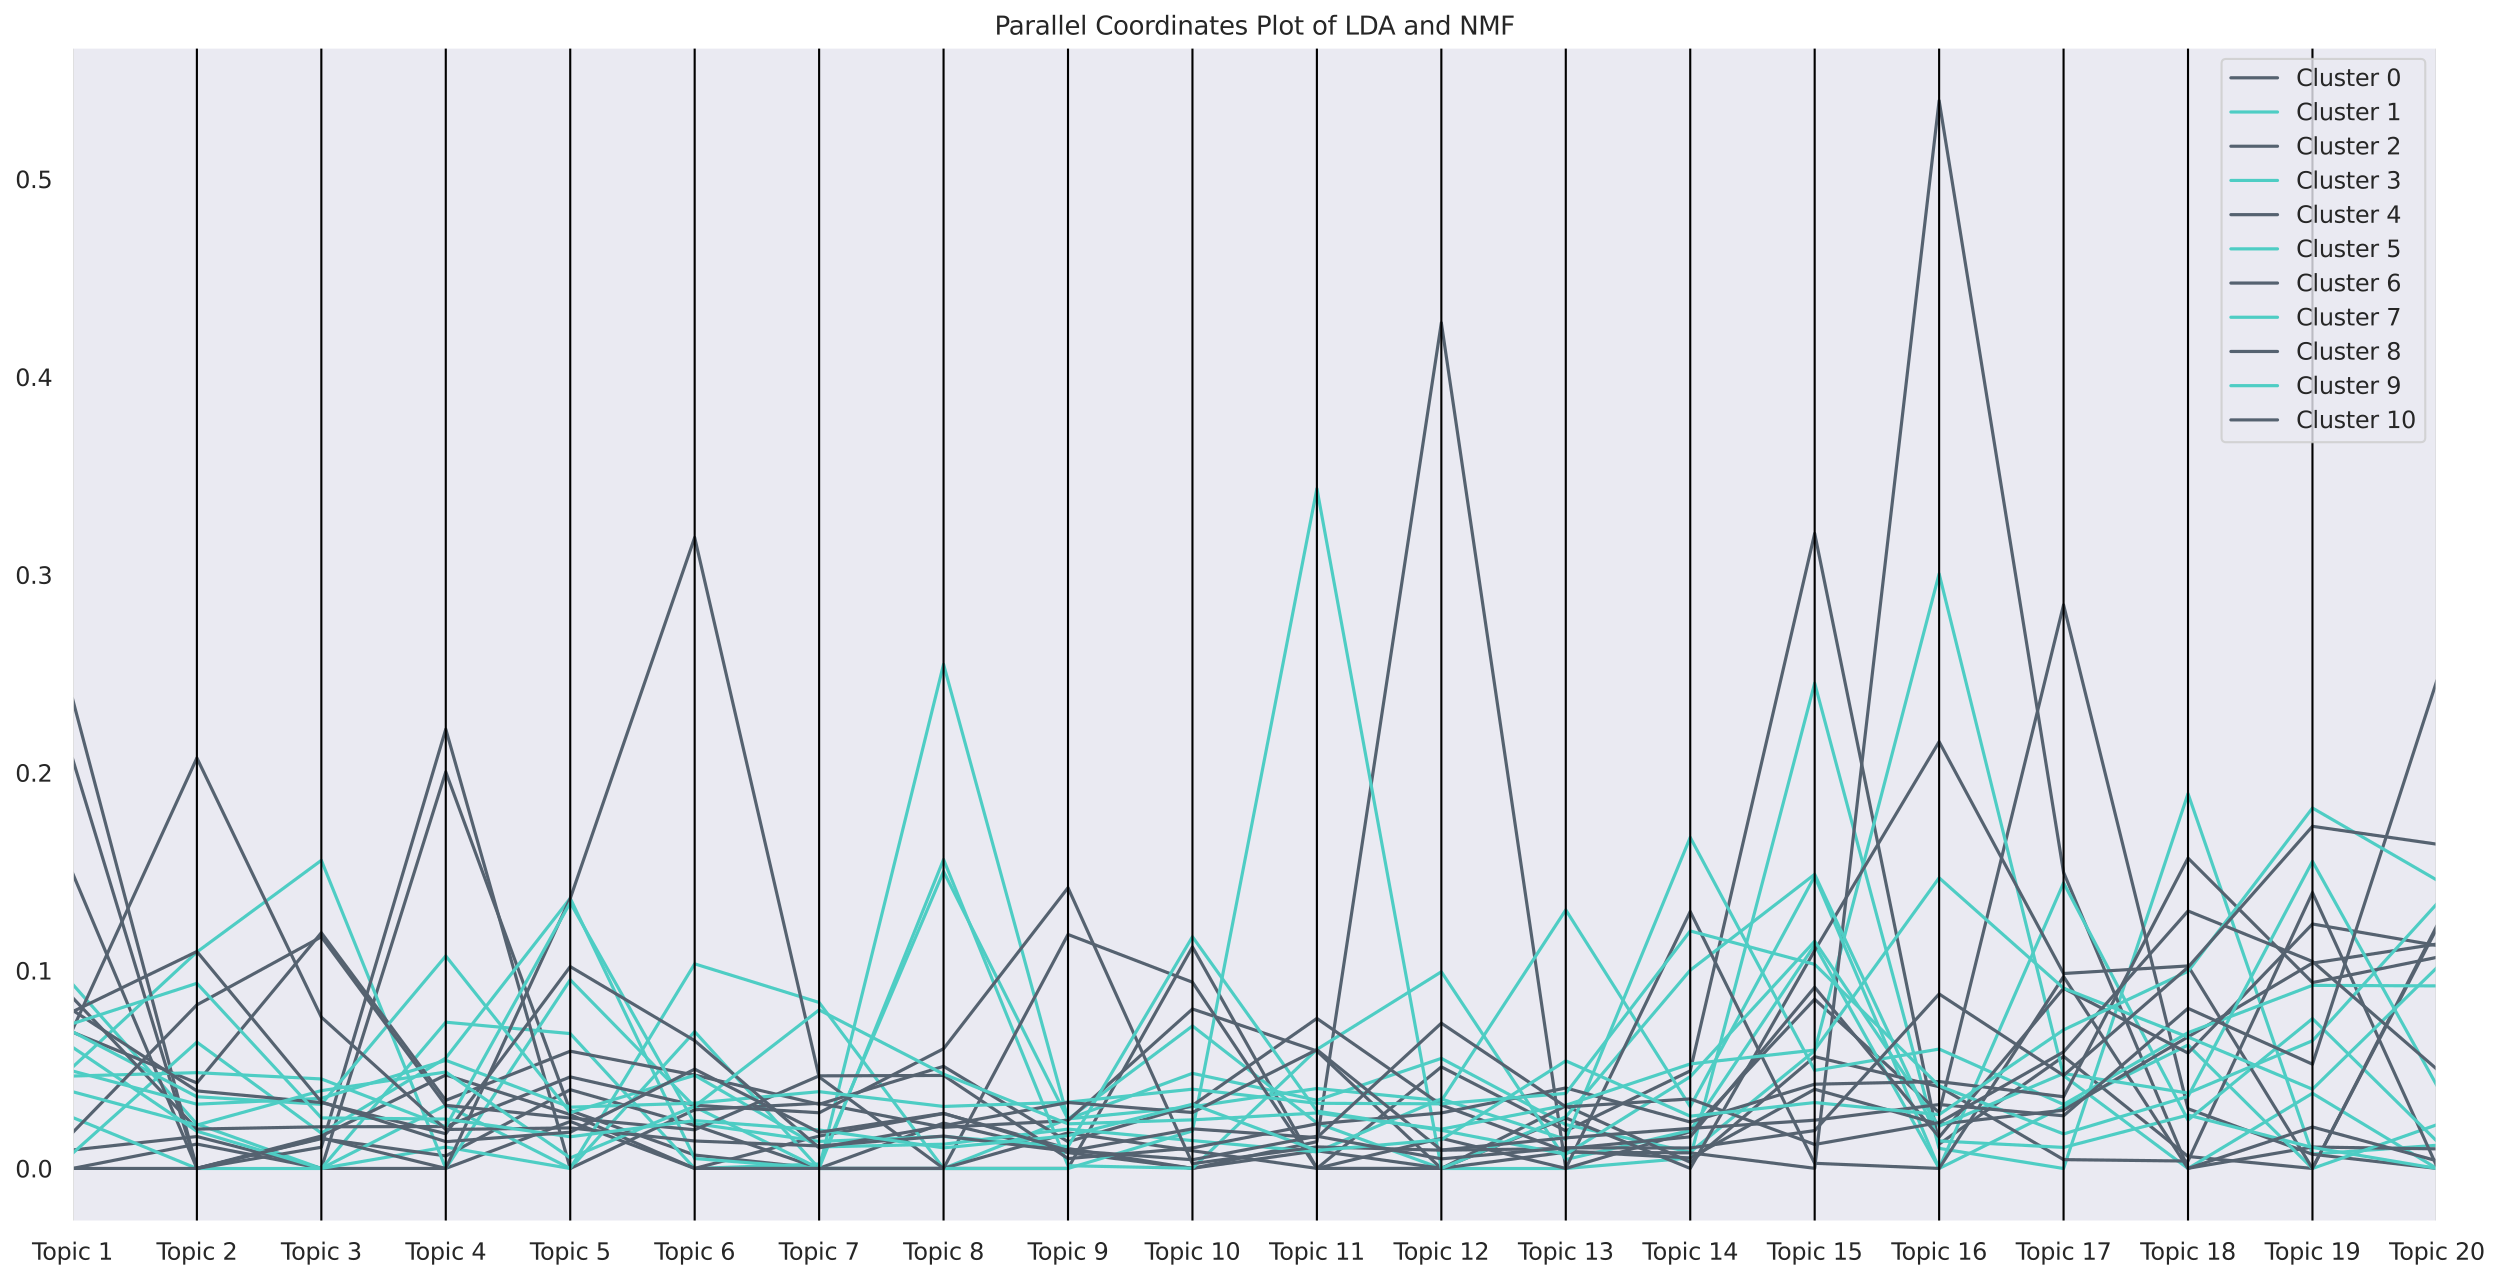 <?xml version="1.0" encoding="utf-8" standalone="no"?>
<!DOCTYPE svg PUBLIC "-//W3C//DTD SVG 1.1//EN"
  "http://www.w3.org/Graphics/SVG/1.1/DTD/svg11.dtd">
<svg xmlns:xlink="http://www.w3.org/1999/xlink" width="1179.974pt" height="604.064pt" viewBox="0 0 1179.974 604.064" xmlns="http://www.w3.org/2000/svg" version="1.1">
 <defs>
  <style type="text/css">*{stroke-linejoin: round; stroke-linecap: butt}</style>
 </defs>
 <g id="figure_1">
  <g id="patch_1">
   <path d="M 0 604.064 
L 1179.974 604.064 
L 1179.974 0 
L 0 0 
z
" style="fill: #ffffff"/>
  </g>
  <g id="axes_1">
   <g id="patch_2">
    <path d="M 34.193 576.718 
L 1150.193 576.718 
L 1150.193 22.318 
L 34.193 22.318 
z
" style="fill: #eaeaf2"/>
   </g>
   <g id="matplotlib.axis_1">
    <g id="xtick_1">
     <g id="text_1">
      <!-- Topic 1 -->
      <g style="fill: #262626" transform="translate(15.113 594.576) scale(0.11 -0.11)">
       <defs>
        <path id="DejaVuSans-54" d="M -19 4666 
L 3928 4666 
L 3928 4134 
L 2272 4134 
L 2272 0 
L 1638 0 
L 1638 4134 
L -19 4134 
L -19 4666 
z
" transform="scale(0.016)"/>
        <path id="DejaVuSans-6f" d="M 1959 3097 
Q 1497 3097 1228 2736 
Q 959 2375 959 1747 
Q 959 1119 1226 758 
Q 1494 397 1959 397 
Q 2419 397 2687 759 
Q 2956 1122 2956 1747 
Q 2956 2369 2687 2733 
Q 2419 3097 1959 3097 
z
M 1959 3584 
Q 2709 3584 3137 3096 
Q 3566 2609 3566 1747 
Q 3566 888 3137 398 
Q 2709 -91 1959 -91 
Q 1206 -91 779 398 
Q 353 888 353 1747 
Q 353 2609 779 3096 
Q 1206 3584 1959 3584 
z
" transform="scale(0.016)"/>
        <path id="DejaVuSans-70" d="M 1159 525 
L 1159 -1331 
L 581 -1331 
L 581 3500 
L 1159 3500 
L 1159 2969 
Q 1341 3281 1617 3432 
Q 1894 3584 2278 3584 
Q 2916 3584 3314 3078 
Q 3713 2572 3713 1747 
Q 3713 922 3314 415 
Q 2916 -91 2278 -91 
Q 1894 -91 1617 61 
Q 1341 213 1159 525 
z
M 3116 1747 
Q 3116 2381 2855 2742 
Q 2594 3103 2138 3103 
Q 1681 3103 1420 2742 
Q 1159 2381 1159 1747 
Q 1159 1113 1420 752 
Q 1681 391 2138 391 
Q 2594 391 2855 752 
Q 3116 1113 3116 1747 
z
" transform="scale(0.016)"/>
        <path id="DejaVuSans-69" d="M 603 3500 
L 1178 3500 
L 1178 0 
L 603 0 
L 603 3500 
z
M 603 4863 
L 1178 4863 
L 1178 4134 
L 603 4134 
L 603 4863 
z
" transform="scale(0.016)"/>
        <path id="DejaVuSans-63" d="M 3122 3366 
L 3122 2828 
Q 2878 2963 2633 3030 
Q 2388 3097 2138 3097 
Q 1578 3097 1268 2742 
Q 959 2388 959 1747 
Q 959 1106 1268 751 
Q 1578 397 2138 397 
Q 2388 397 2633 464 
Q 2878 531 3122 666 
L 3122 134 
Q 2881 22 2623 -34 
Q 2366 -91 2075 -91 
Q 1284 -91 818 406 
Q 353 903 353 1747 
Q 353 2603 823 3093 
Q 1294 3584 2113 3584 
Q 2378 3584 2631 3529 
Q 2884 3475 3122 3366 
z
" transform="scale(0.016)"/>
        <path id="DejaVuSans-20" transform="scale(0.016)"/>
        <path id="DejaVuSans-31" d="M 794 531 
L 1825 531 
L 1825 4091 
L 703 3866 
L 703 4441 
L 1819 4666 
L 2450 4666 
L 2450 531 
L 3481 531 
L 3481 0 
L 794 0 
L 794 531 
z
" transform="scale(0.016)"/>
       </defs>
       <use xlink:href="#DejaVuSans-54"/>
       <use xlink:href="#DejaVuSans-6f" x="44.084"/>
       <use xlink:href="#DejaVuSans-70" x="105.266"/>
       <use xlink:href="#DejaVuSans-69" x="168.742"/>
       <use xlink:href="#DejaVuSans-63" x="196.525"/>
       <use xlink:href="#DejaVuSans-20" x="251.506"/>
       <use xlink:href="#DejaVuSans-31" x="283.293"/>
      </g>
     </g>
    </g>
    <g id="xtick_2">
     <g id="text_2">
      <!-- Topic 2 -->
      <g style="fill: #262626" transform="translate(73.85 594.576) scale(0.11 -0.11)">
       <defs>
        <path id="DejaVuSans-32" d="M 1228 531 
L 3431 531 
L 3431 0 
L 469 0 
L 469 531 
Q 828 903 1448 1529 
Q 2069 2156 2228 2338 
Q 2531 2678 2651 2914 
Q 2772 3150 2772 3378 
Q 2772 3750 2511 3984 
Q 2250 4219 1831 4219 
Q 1534 4219 1204 4116 
Q 875 4013 500 3803 
L 500 4441 
Q 881 4594 1212 4672 
Q 1544 4750 1819 4750 
Q 2544 4750 2975 4387 
Q 3406 4025 3406 3419 
Q 3406 3131 3298 2873 
Q 3191 2616 2906 2266 
Q 2828 2175 2409 1742 
Q 1991 1309 1228 531 
z
" transform="scale(0.016)"/>
       </defs>
       <use xlink:href="#DejaVuSans-54"/>
       <use xlink:href="#DejaVuSans-6f" x="44.084"/>
       <use xlink:href="#DejaVuSans-70" x="105.266"/>
       <use xlink:href="#DejaVuSans-69" x="168.742"/>
       <use xlink:href="#DejaVuSans-63" x="196.525"/>
       <use xlink:href="#DejaVuSans-20" x="251.506"/>
       <use xlink:href="#DejaVuSans-32" x="283.293"/>
      </g>
     </g>
    </g>
    <g id="xtick_3">
     <g id="text_3">
      <!-- Topic 3 -->
      <g style="fill: #262626" transform="translate(132.586 594.576) scale(0.11 -0.11)">
       <defs>
        <path id="DejaVuSans-33" d="M 2597 2516 
Q 3050 2419 3304 2112 
Q 3559 1806 3559 1356 
Q 3559 666 3084 287 
Q 2609 -91 1734 -91 
Q 1441 -91 1130 -33 
Q 819 25 488 141 
L 488 750 
Q 750 597 1062 519 
Q 1375 441 1716 441 
Q 2309 441 2620 675 
Q 2931 909 2931 1356 
Q 2931 1769 2642 2001 
Q 2353 2234 1838 2234 
L 1294 2234 
L 1294 2753 
L 1863 2753 
Q 2328 2753 2575 2939 
Q 2822 3125 2822 3475 
Q 2822 3834 2567 4026 
Q 2313 4219 1838 4219 
Q 1578 4219 1281 4162 
Q 984 4106 628 3988 
L 628 4550 
Q 988 4650 1302 4700 
Q 1616 4750 1894 4750 
Q 2613 4750 3031 4423 
Q 3450 4097 3450 3541 
Q 3450 3153 3228 2886 
Q 3006 2619 2597 2516 
z
" transform="scale(0.016)"/>
       </defs>
       <use xlink:href="#DejaVuSans-54"/>
       <use xlink:href="#DejaVuSans-6f" x="44.084"/>
       <use xlink:href="#DejaVuSans-70" x="105.266"/>
       <use xlink:href="#DejaVuSans-69" x="168.742"/>
       <use xlink:href="#DejaVuSans-63" x="196.525"/>
       <use xlink:href="#DejaVuSans-20" x="251.506"/>
       <use xlink:href="#DejaVuSans-33" x="283.293"/>
      </g>
     </g>
    </g>
    <g id="xtick_4">
     <g id="text_4">
      <!-- Topic 4 -->
      <g style="fill: #262626" transform="translate(191.323 594.576) scale(0.11 -0.11)">
       <defs>
        <path id="DejaVuSans-34" d="M 2419 4116 
L 825 1625 
L 2419 1625 
L 2419 4116 
z
M 2253 4666 
L 3047 4666 
L 3047 1625 
L 3713 1625 
L 3713 1100 
L 3047 1100 
L 3047 0 
L 2419 0 
L 2419 1100 
L 313 1100 
L 313 1709 
L 2253 4666 
z
" transform="scale(0.016)"/>
       </defs>
       <use xlink:href="#DejaVuSans-54"/>
       <use xlink:href="#DejaVuSans-6f" x="44.084"/>
       <use xlink:href="#DejaVuSans-70" x="105.266"/>
       <use xlink:href="#DejaVuSans-69" x="168.742"/>
       <use xlink:href="#DejaVuSans-63" x="196.525"/>
       <use xlink:href="#DejaVuSans-20" x="251.506"/>
       <use xlink:href="#DejaVuSans-34" x="283.293"/>
      </g>
     </g>
    </g>
    <g id="xtick_5">
     <g id="text_5">
      <!-- Topic 5 -->
      <g style="fill: #262626" transform="translate(250.06 594.576) scale(0.11 -0.11)">
       <defs>
        <path id="DejaVuSans-35" d="M 691 4666 
L 3169 4666 
L 3169 4134 
L 1269 4134 
L 1269 2991 
Q 1406 3038 1543 3061 
Q 1681 3084 1819 3084 
Q 2600 3084 3056 2656 
Q 3513 2228 3513 1497 
Q 3513 744 3044 326 
Q 2575 -91 1722 -91 
Q 1428 -91 1123 -41 
Q 819 9 494 109 
L 494 744 
Q 775 591 1075 516 
Q 1375 441 1709 441 
Q 2250 441 2565 725 
Q 2881 1009 2881 1497 
Q 2881 1984 2565 2268 
Q 2250 2553 1709 2553 
Q 1456 2553 1204 2497 
Q 953 2441 691 2322 
L 691 4666 
z
" transform="scale(0.016)"/>
       </defs>
       <use xlink:href="#DejaVuSans-54"/>
       <use xlink:href="#DejaVuSans-6f" x="44.084"/>
       <use xlink:href="#DejaVuSans-70" x="105.266"/>
       <use xlink:href="#DejaVuSans-69" x="168.742"/>
       <use xlink:href="#DejaVuSans-63" x="196.525"/>
       <use xlink:href="#DejaVuSans-20" x="251.506"/>
       <use xlink:href="#DejaVuSans-35" x="283.293"/>
      </g>
     </g>
    </g>
    <g id="xtick_6">
     <g id="text_6">
      <!-- Topic 6 -->
      <g style="fill: #262626" transform="translate(308.797 594.576) scale(0.11 -0.11)">
       <defs>
        <path id="DejaVuSans-36" d="M 2113 2584 
Q 1688 2584 1439 2293 
Q 1191 2003 1191 1497 
Q 1191 994 1439 701 
Q 1688 409 2113 409 
Q 2538 409 2786 701 
Q 3034 994 3034 1497 
Q 3034 2003 2786 2293 
Q 2538 2584 2113 2584 
z
M 3366 4563 
L 3366 3988 
Q 3128 4100 2886 4159 
Q 2644 4219 2406 4219 
Q 1781 4219 1451 3797 
Q 1122 3375 1075 2522 
Q 1259 2794 1537 2939 
Q 1816 3084 2150 3084 
Q 2853 3084 3261 2657 
Q 3669 2231 3669 1497 
Q 3669 778 3244 343 
Q 2819 -91 2113 -91 
Q 1303 -91 875 529 
Q 447 1150 447 2328 
Q 447 3434 972 4092 
Q 1497 4750 2381 4750 
Q 2619 4750 2861 4703 
Q 3103 4656 3366 4563 
z
" transform="scale(0.016)"/>
       </defs>
       <use xlink:href="#DejaVuSans-54"/>
       <use xlink:href="#DejaVuSans-6f" x="44.084"/>
       <use xlink:href="#DejaVuSans-70" x="105.266"/>
       <use xlink:href="#DejaVuSans-69" x="168.742"/>
       <use xlink:href="#DejaVuSans-63" x="196.525"/>
       <use xlink:href="#DejaVuSans-20" x="251.506"/>
       <use xlink:href="#DejaVuSans-36" x="283.293"/>
      </g>
     </g>
    </g>
    <g id="xtick_7">
     <g id="text_7">
      <!-- Topic 7 -->
      <g style="fill: #262626" transform="translate(367.534 594.576) scale(0.11 -0.11)">
       <defs>
        <path id="DejaVuSans-37" d="M 525 4666 
L 3525 4666 
L 3525 4397 
L 1831 0 
L 1172 0 
L 2766 4134 
L 525 4134 
L 525 4666 
z
" transform="scale(0.016)"/>
       </defs>
       <use xlink:href="#DejaVuSans-54"/>
       <use xlink:href="#DejaVuSans-6f" x="44.084"/>
       <use xlink:href="#DejaVuSans-70" x="105.266"/>
       <use xlink:href="#DejaVuSans-69" x="168.742"/>
       <use xlink:href="#DejaVuSans-63" x="196.525"/>
       <use xlink:href="#DejaVuSans-20" x="251.506"/>
       <use xlink:href="#DejaVuSans-37" x="283.293"/>
      </g>
     </g>
    </g>
    <g id="xtick_8">
     <g id="text_8">
      <!-- Topic 8 -->
      <g style="fill: #262626" transform="translate(426.271 594.576) scale(0.11 -0.11)">
       <defs>
        <path id="DejaVuSans-38" d="M 2034 2216 
Q 1584 2216 1326 1975 
Q 1069 1734 1069 1313 
Q 1069 891 1326 650 
Q 1584 409 2034 409 
Q 2484 409 2743 651 
Q 3003 894 3003 1313 
Q 3003 1734 2745 1975 
Q 2488 2216 2034 2216 
z
M 1403 2484 
Q 997 2584 770 2862 
Q 544 3141 544 3541 
Q 544 4100 942 4425 
Q 1341 4750 2034 4750 
Q 2731 4750 3128 4425 
Q 3525 4100 3525 3541 
Q 3525 3141 3298 2862 
Q 3072 2584 2669 2484 
Q 3125 2378 3379 2068 
Q 3634 1759 3634 1313 
Q 3634 634 3220 271 
Q 2806 -91 2034 -91 
Q 1263 -91 848 271 
Q 434 634 434 1313 
Q 434 1759 690 2068 
Q 947 2378 1403 2484 
z
M 1172 3481 
Q 1172 3119 1398 2916 
Q 1625 2713 2034 2713 
Q 2441 2713 2670 2916 
Q 2900 3119 2900 3481 
Q 2900 3844 2670 4047 
Q 2441 4250 2034 4250 
Q 1625 4250 1398 4047 
Q 1172 3844 1172 3481 
z
" transform="scale(0.016)"/>
       </defs>
       <use xlink:href="#DejaVuSans-54"/>
       <use xlink:href="#DejaVuSans-6f" x="44.084"/>
       <use xlink:href="#DejaVuSans-70" x="105.266"/>
       <use xlink:href="#DejaVuSans-69" x="168.742"/>
       <use xlink:href="#DejaVuSans-63" x="196.525"/>
       <use xlink:href="#DejaVuSans-20" x="251.506"/>
       <use xlink:href="#DejaVuSans-38" x="283.293"/>
      </g>
     </g>
    </g>
    <g id="xtick_9">
     <g id="text_9">
      <!-- Topic 9 -->
      <g style="fill: #262626" transform="translate(485.007 594.576) scale(0.11 -0.11)">
       <defs>
        <path id="DejaVuSans-39" d="M 703 97 
L 703 672 
Q 941 559 1184 500 
Q 1428 441 1663 441 
Q 2288 441 2617 861 
Q 2947 1281 2994 2138 
Q 2813 1869 2534 1725 
Q 2256 1581 1919 1581 
Q 1219 1581 811 2004 
Q 403 2428 403 3163 
Q 403 3881 828 4315 
Q 1253 4750 1959 4750 
Q 2769 4750 3195 4129 
Q 3622 3509 3622 2328 
Q 3622 1225 3098 567 
Q 2575 -91 1691 -91 
Q 1453 -91 1209 -44 
Q 966 3 703 97 
z
M 1959 2075 
Q 2384 2075 2632 2365 
Q 2881 2656 2881 3163 
Q 2881 3666 2632 3958 
Q 2384 4250 1959 4250 
Q 1534 4250 1286 3958 
Q 1038 3666 1038 3163 
Q 1038 2656 1286 2365 
Q 1534 2075 1959 2075 
z
" transform="scale(0.016)"/>
       </defs>
       <use xlink:href="#DejaVuSans-54"/>
       <use xlink:href="#DejaVuSans-6f" x="44.084"/>
       <use xlink:href="#DejaVuSans-70" x="105.266"/>
       <use xlink:href="#DejaVuSans-69" x="168.742"/>
       <use xlink:href="#DejaVuSans-63" x="196.525"/>
       <use xlink:href="#DejaVuSans-20" x="251.506"/>
       <use xlink:href="#DejaVuSans-39" x="283.293"/>
      </g>
     </g>
    </g>
    <g id="xtick_10">
     <g id="text_10">
      <!-- Topic 10 -->
      <g style="fill: #262626" transform="translate(540.245 594.576) scale(0.11 -0.11)">
       <defs>
        <path id="DejaVuSans-30" d="M 2034 4250 
Q 1547 4250 1301 3770 
Q 1056 3291 1056 2328 
Q 1056 1369 1301 889 
Q 1547 409 2034 409 
Q 2525 409 2770 889 
Q 3016 1369 3016 2328 
Q 3016 3291 2770 3770 
Q 2525 4250 2034 4250 
z
M 2034 4750 
Q 2819 4750 3233 4129 
Q 3647 3509 3647 2328 
Q 3647 1150 3233 529 
Q 2819 -91 2034 -91 
Q 1250 -91 836 529 
Q 422 1150 422 2328 
Q 422 3509 836 4129 
Q 1250 4750 2034 4750 
z
" transform="scale(0.016)"/>
       </defs>
       <use xlink:href="#DejaVuSans-54"/>
       <use xlink:href="#DejaVuSans-6f" x="44.084"/>
       <use xlink:href="#DejaVuSans-70" x="105.266"/>
       <use xlink:href="#DejaVuSans-69" x="168.742"/>
       <use xlink:href="#DejaVuSans-63" x="196.525"/>
       <use xlink:href="#DejaVuSans-20" x="251.506"/>
       <use xlink:href="#DejaVuSans-31" x="283.293"/>
       <use xlink:href="#DejaVuSans-30" x="346.916"/>
      </g>
     </g>
    </g>
    <g id="xtick_11">
     <g id="text_11">
      <!-- Topic 11 -->
      <g style="fill: #262626" transform="translate(598.982 594.576) scale(0.11 -0.11)">
       <use xlink:href="#DejaVuSans-54"/>
       <use xlink:href="#DejaVuSans-6f" x="44.084"/>
       <use xlink:href="#DejaVuSans-70" x="105.266"/>
       <use xlink:href="#DejaVuSans-69" x="168.742"/>
       <use xlink:href="#DejaVuSans-63" x="196.525"/>
       <use xlink:href="#DejaVuSans-20" x="251.506"/>
       <use xlink:href="#DejaVuSans-31" x="283.293"/>
       <use xlink:href="#DejaVuSans-31" x="346.916"/>
      </g>
     </g>
    </g>
    <g id="xtick_12">
     <g id="text_12">
      <!-- Topic 12 -->
      <g style="fill: #262626" transform="translate(657.719 594.576) scale(0.11 -0.11)">
       <use xlink:href="#DejaVuSans-54"/>
       <use xlink:href="#DejaVuSans-6f" x="44.084"/>
       <use xlink:href="#DejaVuSans-70" x="105.266"/>
       <use xlink:href="#DejaVuSans-69" x="168.742"/>
       <use xlink:href="#DejaVuSans-63" x="196.525"/>
       <use xlink:href="#DejaVuSans-20" x="251.506"/>
       <use xlink:href="#DejaVuSans-31" x="283.293"/>
       <use xlink:href="#DejaVuSans-32" x="346.916"/>
      </g>
     </g>
    </g>
    <g id="xtick_13">
     <g id="text_13">
      <!-- Topic 13 -->
      <g style="fill: #262626" transform="translate(716.455 594.576) scale(0.11 -0.11)">
       <use xlink:href="#DejaVuSans-54"/>
       <use xlink:href="#DejaVuSans-6f" x="44.084"/>
       <use xlink:href="#DejaVuSans-70" x="105.266"/>
       <use xlink:href="#DejaVuSans-69" x="168.742"/>
       <use xlink:href="#DejaVuSans-63" x="196.525"/>
       <use xlink:href="#DejaVuSans-20" x="251.506"/>
       <use xlink:href="#DejaVuSans-31" x="283.293"/>
       <use xlink:href="#DejaVuSans-33" x="346.916"/>
      </g>
     </g>
    </g>
    <g id="xtick_14">
     <g id="text_14">
      <!-- Topic 14 -->
      <g style="fill: #262626" transform="translate(775.192 594.576) scale(0.11 -0.11)">
       <use xlink:href="#DejaVuSans-54"/>
       <use xlink:href="#DejaVuSans-6f" x="44.084"/>
       <use xlink:href="#DejaVuSans-70" x="105.266"/>
       <use xlink:href="#DejaVuSans-69" x="168.742"/>
       <use xlink:href="#DejaVuSans-63" x="196.525"/>
       <use xlink:href="#DejaVuSans-20" x="251.506"/>
       <use xlink:href="#DejaVuSans-31" x="283.293"/>
       <use xlink:href="#DejaVuSans-34" x="346.916"/>
      </g>
     </g>
    </g>
    <g id="xtick_15">
     <g id="text_15">
      <!-- Topic 15 -->
      <g style="fill: #262626" transform="translate(833.929 594.576) scale(0.11 -0.11)">
       <use xlink:href="#DejaVuSans-54"/>
       <use xlink:href="#DejaVuSans-6f" x="44.084"/>
       <use xlink:href="#DejaVuSans-70" x="105.266"/>
       <use xlink:href="#DejaVuSans-69" x="168.742"/>
       <use xlink:href="#DejaVuSans-63" x="196.525"/>
       <use xlink:href="#DejaVuSans-20" x="251.506"/>
       <use xlink:href="#DejaVuSans-31" x="283.293"/>
       <use xlink:href="#DejaVuSans-35" x="346.916"/>
      </g>
     </g>
    </g>
    <g id="xtick_16">
     <g id="text_16">
      <!-- Topic 16 -->
      <g style="fill: #262626" transform="translate(892.666 594.576) scale(0.11 -0.11)">
       <use xlink:href="#DejaVuSans-54"/>
       <use xlink:href="#DejaVuSans-6f" x="44.084"/>
       <use xlink:href="#DejaVuSans-70" x="105.266"/>
       <use xlink:href="#DejaVuSans-69" x="168.742"/>
       <use xlink:href="#DejaVuSans-63" x="196.525"/>
       <use xlink:href="#DejaVuSans-20" x="251.506"/>
       <use xlink:href="#DejaVuSans-31" x="283.293"/>
       <use xlink:href="#DejaVuSans-36" x="346.916"/>
      </g>
     </g>
    </g>
    <g id="xtick_17">
     <g id="text_17">
      <!-- Topic 17 -->
      <g style="fill: #262626" transform="translate(951.403 594.576) scale(0.11 -0.11)">
       <use xlink:href="#DejaVuSans-54"/>
       <use xlink:href="#DejaVuSans-6f" x="44.084"/>
       <use xlink:href="#DejaVuSans-70" x="105.266"/>
       <use xlink:href="#DejaVuSans-69" x="168.742"/>
       <use xlink:href="#DejaVuSans-63" x="196.525"/>
       <use xlink:href="#DejaVuSans-20" x="251.506"/>
       <use xlink:href="#DejaVuSans-31" x="283.293"/>
       <use xlink:href="#DejaVuSans-37" x="346.916"/>
      </g>
     </g>
    </g>
    <g id="xtick_18">
     <g id="text_18">
      <!-- Topic 18 -->
      <g style="fill: #262626" transform="translate(1010.14 594.576) scale(0.11 -0.11)">
       <use xlink:href="#DejaVuSans-54"/>
       <use xlink:href="#DejaVuSans-6f" x="44.084"/>
       <use xlink:href="#DejaVuSans-70" x="105.266"/>
       <use xlink:href="#DejaVuSans-69" x="168.742"/>
       <use xlink:href="#DejaVuSans-63" x="196.525"/>
       <use xlink:href="#DejaVuSans-20" x="251.506"/>
       <use xlink:href="#DejaVuSans-31" x="283.293"/>
       <use xlink:href="#DejaVuSans-38" x="346.916"/>
      </g>
     </g>
    </g>
    <g id="xtick_19">
     <g id="text_19">
      <!-- Topic 19 -->
      <g style="fill: #262626" transform="translate(1068.877 594.576) scale(0.11 -0.11)">
       <use xlink:href="#DejaVuSans-54"/>
       <use xlink:href="#DejaVuSans-6f" x="44.084"/>
       <use xlink:href="#DejaVuSans-70" x="105.266"/>
       <use xlink:href="#DejaVuSans-69" x="168.742"/>
       <use xlink:href="#DejaVuSans-63" x="196.525"/>
       <use xlink:href="#DejaVuSans-20" x="251.506"/>
       <use xlink:href="#DejaVuSans-31" x="283.293"/>
       <use xlink:href="#DejaVuSans-39" x="346.916"/>
      </g>
     </g>
    </g>
    <g id="xtick_20">
     <g id="text_20">
      <!-- Topic 20 -->
      <g style="fill: #262626" transform="translate(1127.613 594.576) scale(0.11 -0.11)">
       <use xlink:href="#DejaVuSans-54"/>
       <use xlink:href="#DejaVuSans-6f" x="44.084"/>
       <use xlink:href="#DejaVuSans-70" x="105.266"/>
       <use xlink:href="#DejaVuSans-69" x="168.742"/>
       <use xlink:href="#DejaVuSans-63" x="196.525"/>
       <use xlink:href="#DejaVuSans-20" x="251.506"/>
       <use xlink:href="#DejaVuSans-32" x="283.293"/>
       <use xlink:href="#DejaVuSans-30" x="346.916"/>
      </g>
     </g>
    </g>
   </g>
   <g id="matplotlib.axis_2">
    <g id="ytick_1">
     <g id="text_21">
      <!-- 0.0 -->
      <g style="fill: #262626" transform="translate(7.2 555.731) scale(0.11 -0.11)">
       <defs>
        <path id="DejaVuSans-2e" d="M 684 794 
L 1344 794 
L 1344 0 
L 684 0 
L 684 794 
z
" transform="scale(0.016)"/>
       </defs>
       <use xlink:href="#DejaVuSans-30"/>
       <use xlink:href="#DejaVuSans-2e" x="63.623"/>
       <use xlink:href="#DejaVuSans-30" x="95.41"/>
      </g>
     </g>
    </g>
    <g id="ytick_2">
     <g id="text_22">
      <!-- 0.1 -->
      <g style="fill: #262626" transform="translate(7.2 462.338) scale(0.11 -0.11)">
       <use xlink:href="#DejaVuSans-30"/>
       <use xlink:href="#DejaVuSans-2e" x="63.623"/>
       <use xlink:href="#DejaVuSans-31" x="95.41"/>
      </g>
     </g>
    </g>
    <g id="ytick_3">
     <g id="text_23">
      <!-- 0.2 -->
      <g style="fill: #262626" transform="translate(7.2 368.945) scale(0.11 -0.11)">
       <use xlink:href="#DejaVuSans-30"/>
       <use xlink:href="#DejaVuSans-2e" x="63.623"/>
       <use xlink:href="#DejaVuSans-32" x="95.41"/>
      </g>
     </g>
    </g>
    <g id="ytick_4">
     <g id="text_24">
      <!-- 0.3 -->
      <g style="fill: #262626" transform="translate(7.2 275.551) scale(0.11 -0.11)">
       <use xlink:href="#DejaVuSans-30"/>
       <use xlink:href="#DejaVuSans-2e" x="63.623"/>
       <use xlink:href="#DejaVuSans-33" x="95.41"/>
      </g>
     </g>
    </g>
    <g id="ytick_5">
     <g id="text_25">
      <!-- 0.4 -->
      <g style="fill: #262626" transform="translate(7.2 182.158) scale(0.11 -0.11)">
       <use xlink:href="#DejaVuSans-30"/>
       <use xlink:href="#DejaVuSans-2e" x="63.623"/>
       <use xlink:href="#DejaVuSans-34" x="95.41"/>
      </g>
     </g>
    </g>
    <g id="ytick_6">
     <g id="text_26">
      <!-- 0.5 -->
      <g style="fill: #262626" transform="translate(7.2 88.765) scale(0.11 -0.11)">
       <use xlink:href="#DejaVuSans-30"/>
       <use xlink:href="#DejaVuSans-2e" x="63.623"/>
       <use xlink:href="#DejaVuSans-35" x="95.41"/>
      </g>
     </g>
    </g>
   </g>
   <g id="line2d_1">
    <path d="M 34.193 551.497 
L 92.93 539.984 
L 151.667 551.497 
L 210.404 364.33 
L 269.141 524.224 
L 327.878 545.18 
L 386.614 551.497 
L 445.351 551.497 
L 504.088 551.497 
L 562.825 446.952 
L 621.562 551.497 
L 680.299 503.57 
L 739.036 533.75 
L 797.772 505.455 
L 856.509 251.798 
L 915.246 539.989 
L 973.983 498.612 
L 1032.72 545.85 
L 1091.457 551.497 
L 1150.193 436.94 
" clip-path="url(#pc7fa6aad6a)" style="fill: none; stroke: #556270; stroke-width: 1.5; stroke-linecap: round"/>
   </g>
   <g id="line2d_2">
    <path d="M 34.193 464.469 
L 92.93 530.542 
L 151.667 551.518 
L 210.404 482.464 
L 269.141 487.846 
L 327.878 551.518 
L 386.614 549.402 
L 445.351 411.343 
L 504.088 528.288 
L 562.825 484.249 
L 621.562 530.048 
L 680.299 551.518 
L 739.036 551.518 
L 797.772 546.553 
L 856.509 322.437 
L 915.246 542.031 
L 973.983 551.518 
L 1032.72 374.594 
L 1091.457 544.696 
L 1150.193 540.562 
" clip-path="url(#pc7fa6aad6a)" style="fill: none; stroke: #4ecdc4; stroke-width: 1.5; stroke-linecap: round"/>
   </g>
   <g id="line2d_3">
    <path d="M 34.193 542.787 
L 92.93 536.42 
L 151.667 551.485 
L 210.404 551.485 
L 269.141 529.332 
L 327.878 551.485 
L 386.614 536.206 
L 445.351 525.579 
L 504.088 542.103 
L 562.825 551.485 
L 621.562 538.858 
L 680.299 152.373 
L 739.036 551.485 
L 797.772 534.144 
L 856.509 471.632 
L 915.246 525.142 
L 973.983 285.494 
L 1032.72 523.32 
L 1091.457 544.815 
L 1150.193 551.485 
" clip-path="url(#pc7fa6aad6a)" style="fill: none; stroke: #556270; stroke-width: 1.5; stroke-linecap: round"/>
   </g>
   <g id="line2d_4">
    <path d="M 34.193 527.408 
L 92.93 551.516 
L 151.667 551.516 
L 210.404 541.399 
L 269.141 551.516 
L 327.878 486.929 
L 386.614 551.516 
L 445.351 313.546 
L 504.088 528.158 
L 562.825 506.61 
L 621.562 519.317 
L 680.299 499.557 
L 739.036 530.795 
L 797.772 543.797 
L 856.509 495.932 
L 915.246 270.84 
L 973.983 507.697 
L 1032.72 551.516 
L 1091.457 516.029 
L 1150.193 551.516 
" clip-path="url(#pc7fa6aad6a)" style="fill: none; stroke: #4ecdc4; stroke-width: 1.5; stroke-linecap: round"/>
   </g>
   <g id="line2d_5">
    <path d="M 34.193 411.968 
L 92.93 551.427 
L 151.667 537.408 
L 210.404 545.582 
L 269.141 514.319 
L 327.878 531.171 
L 386.614 551.427 
L 445.351 530.069 
L 504.088 544.025 
L 562.825 551.427 
L 621.562 543.157 
L 680.299 551.427 
L 739.036 543.815 
L 797.772 544.127 
L 856.509 551.427 
L 915.246 47.518 
L 973.983 411.756 
L 1032.72 551.427 
L 1091.457 541.388 
L 1150.193 542.248 
" clip-path="url(#pc7fa6aad6a)" style="fill: none; stroke: #556270; stroke-width: 1.5; stroke-linecap: round"/>
   </g>
   <g id="line2d_6">
    <path d="M 34.193 503.751 
L 92.93 449.344 
L 151.667 406.07 
L 210.404 551.504 
L 269.141 462.456 
L 327.878 522.389 
L 386.614 551.504 
L 445.351 551.504 
L 504.088 528.084 
L 562.825 522.367 
L 621.562 513.757 
L 680.299 519.556 
L 739.036 429.47 
L 797.772 522.333 
L 856.509 413.584 
L 915.246 551.504 
L 973.983 522.334 
L 1032.72 493.245 
L 1091.457 551.504 
L 1150.193 530.851 
" clip-path="url(#pc7fa6aad6a)" style="fill: none; stroke: #4ecdc4; stroke-width: 1.5; stroke-linecap: round"/>
   </g>
   <g id="line2d_7">
    <path d="M 34.193 329.673 
L 92.93 551.518 
L 151.667 541.479 
L 210.404 344.161 
L 269.141 551.518 
L 327.878 523.803 
L 386.614 520.74 
L 445.351 532.088 
L 504.088 528.893 
L 562.825 476.247 
L 621.562 496.056 
L 680.299 551.518 
L 739.036 521.945 
L 797.772 548.565 
L 856.509 498.735 
L 915.246 512.945 
L 973.983 547.333 
L 1032.72 548.002 
L 1091.457 421.292 
L 1150.193 550.599 
" clip-path="url(#pc7fa6aad6a)" style="fill: none; stroke: #556270; stroke-width: 1.5; stroke-linecap: round"/>
   </g>
   <g id="line2d_8">
    <path d="M 34.193 544.402 
L 92.93 491.893 
L 151.667 534.825 
L 210.404 499.383 
L 269.141 423.978 
L 327.878 546.818 
L 386.614 551.418 
L 445.351 405.668 
L 504.088 550.196 
L 562.825 551.418 
L 621.562 495.314 
L 680.299 458.667 
L 739.036 547.291 
L 797.772 533.57 
L 856.509 446.027 
L 915.246 551.418 
L 973.983 416.719 
L 1032.72 528.667 
L 1091.457 480.795 
L 1150.193 538.643 
" clip-path="url(#pc7fa6aad6a)" style="fill: none; stroke: #4ecdc4; stroke-width: 1.5; stroke-linecap: round"/>
   </g>
   <g id="line2d_9">
    <path d="M 34.193 357.953 
L 92.93 551.472 
L 151.667 536.196 
L 210.404 507.378 
L 269.141 526.051 
L 327.878 551.472 
L 386.614 551.472 
L 445.351 551.472 
L 504.088 534.721 
L 562.825 543.152 
L 621.562 551.472 
L 680.299 551.472 
L 739.036 527.665 
L 797.772 551.472 
L 856.509 448.64 
L 915.246 350.086 
L 973.983 459.489 
L 1032.72 455.903 
L 1091.457 551.472 
L 1150.193 438.104 
" clip-path="url(#pc7fa6aad6a)" style="fill: none; stroke: #556270; stroke-width: 1.5; stroke-linecap: round"/>
   </g>
   <g id="line2d_10">
    <path d="M 34.193 494.255 
L 92.93 533.937 
L 151.667 551.505 
L 210.404 521.67 
L 269.141 551.505 
L 327.878 454.936 
L 386.614 473.17 
L 445.351 551.505 
L 504.088 551.505 
L 562.825 533.781 
L 621.562 230.634 
L 680.299 551.505 
L 739.036 527.139 
L 797.772 457.931 
L 856.509 412.668 
L 915.246 538.514 
L 973.983 541.573 
L 1032.72 526.286 
L 1091.457 541.592 
L 1150.193 551.505 
" clip-path="url(#pc7fa6aad6a)" style="fill: none; stroke: #4ecdc4; stroke-width: 1.5; stroke-linecap: round"/>
   </g>
   <g id="line2d_11">
    <path d="M 34.193 551.486 
L 92.93 551.486 
L 151.667 537.137 
L 210.404 551.486 
L 269.141 424.073 
L 327.878 253.701 
L 386.614 508.307 
L 445.351 551.486 
L 504.088 441.066 
L 562.825 463.594 
L 621.562 551.486 
L 680.299 537.271 
L 739.036 551.486 
L 797.772 430.259 
L 856.509 549.07 
L 915.246 551.486 
L 973.983 460.916 
L 1032.72 551.486 
L 1091.457 531.94 
L 1150.193 547.886 
" clip-path="url(#pc7fa6aad6a)" style="fill: none; stroke: #556270; stroke-width: 1.5; stroke-linecap: round"/>
   </g>
   <g id="line2d_12">
    <path d="M 34.193 487.146 
L 92.93 511.145 
L 151.667 440.252 
L 210.404 519.348 
L 269.141 496.161 
L 327.878 507.438 
L 386.614 521.213 
L 445.351 503.304 
L 504.088 538.872 
L 562.825 521.749 
L 621.562 480.684 
L 680.299 521.539 
L 739.036 543.409 
L 797.772 546.557 
L 856.509 514.126 
L 915.246 530.645 
L 973.983 523.972 
L 1032.72 489.401 
L 1091.457 454.571 
L 1150.193 445.58 
" clip-path="url(#pc7fa6aad6a)" style="fill: none; stroke: #556270; stroke-width: 1.5; stroke-linecap: round"/>
   </g>
   <g id="line2d_13">
    <path d="M 34.193 486.923 
L 92.93 517.657 
L 151.667 521.213 
L 210.404 451.202 
L 269.141 525.103 
L 327.878 507.537 
L 386.614 541.328 
L 445.351 540.053 
L 504.088 532.927 
L 562.825 538.35 
L 621.562 543.669 
L 680.299 518.689 
L 739.036 537.762 
L 797.772 395.244 
L 856.509 505.207 
L 915.246 495.132 
L 973.983 521.292 
L 1032.72 487.411 
L 1091.457 465.079 
L 1150.193 465.333 
" clip-path="url(#pc7fa6aad6a)" style="fill: none; stroke: #4ecdc4; stroke-width: 1.5; stroke-linecap: round"/>
   </g>
   <g id="line2d_14">
    <path d="M 34.193 470.82 
L 92.93 532.905 
L 151.667 531.829 
L 210.404 531.711 
L 269.141 508.284 
L 327.878 521.661 
L 386.614 525.22 
L 445.351 494.99 
L 504.088 419.003 
L 562.825 549.221 
L 621.562 541.328 
L 680.299 542.875 
L 739.036 542.095 
L 797.772 536.583 
L 856.509 465.973 
L 915.246 536.698 
L 973.983 466.48 
L 1032.72 497.043 
L 1091.457 436.125 
L 1150.193 446.267 
" clip-path="url(#pc7fa6aad6a)" style="fill: none; stroke: #556270; stroke-width: 1.5; stroke-linecap: round"/>
   </g>
   <g id="line2d_15">
    <path d="M 34.193 507.881 
L 92.93 506.282 
L 151.667 509.251 
L 210.404 531.797 
L 269.141 426.028 
L 327.878 530.3 
L 386.614 538.729 
L 445.351 536.422 
L 504.088 541.197 
L 562.825 442.142 
L 621.562 524.442 
L 680.299 533.492 
L 739.036 544.779 
L 797.772 508.194 
L 856.509 444.257 
L 915.246 531.526 
L 973.983 506.68 
L 1032.72 515.92 
L 1091.457 491.228 
L 1150.193 426.564 
" clip-path="url(#pc7fa6aad6a)" style="fill: none; stroke: #4ecdc4; stroke-width: 1.5; stroke-linecap: round"/>
   </g>
   <g id="line2d_16">
    <path d="M 34.193 534.66 
L 92.93 474.286 
L 151.667 442.171 
L 210.404 521.709 
L 269.141 527.696 
L 327.878 533.257 
L 386.614 507.788 
L 445.351 507.601 
L 504.088 546.844 
L 562.825 541.823 
L 621.562 530.432 
L 680.299 525.285 
L 739.036 513.502 
L 797.772 529.575 
L 856.509 511.727 
L 915.246 510.486 
L 973.983 517.655 
L 1032.72 405.009 
L 1091.457 463.76 
L 1150.193 451.845 
" clip-path="url(#pc7fa6aad6a)" style="fill: none; stroke: #556270; stroke-width: 1.5; stroke-linecap: round"/>
   </g>
   <g id="line2d_17">
    <path d="M 34.193 505.494 
L 92.93 521.166 
L 151.667 518.406 
L 210.404 500.46 
L 269.141 522.57 
L 327.878 520.662 
L 386.614 515.257 
L 445.351 522.231 
L 504.088 520.209 
L 562.825 514.083 
L 621.562 520.747 
L 680.299 520.99 
L 739.036 516.081 
L 797.772 439.405 
L 856.509 455.176 
L 915.246 512.511 
L 973.983 535.202 
L 1032.72 517.5 
L 1091.457 406.566 
L 1150.193 512.396 
" clip-path="url(#pc7fa6aad6a)" style="fill: none; stroke: #4ecdc4; stroke-width: 1.5; stroke-linecap: round"/>
   </g>
   <g id="line2d_18">
    <path d="M 34.193 476.774 
L 92.93 514.903 
L 151.667 520.419 
L 210.404 535.099 
L 269.141 456.231 
L 327.878 491.183 
L 386.614 541.766 
L 445.351 531.314 
L 504.088 520.368 
L 562.825 525.088 
L 621.562 495.439 
L 680.299 542.816 
L 739.036 537.048 
L 797.772 532.591 
L 856.509 528.709 
L 915.246 521.331 
L 973.983 526.64 
L 1032.72 475.926 
L 1091.457 502.286 
L 1150.193 321.184 
" clip-path="url(#pc7fa6aad6a)" style="fill: none; stroke: #556270; stroke-width: 1.5; stroke-linecap: round"/>
   </g>
   <g id="line2d_19">
    <path d="M 34.193 515.256 
L 92.93 531.033 
L 151.667 514.777 
L 210.404 505.978 
L 269.141 546.508 
L 327.878 522.13 
L 386.614 476.68 
L 445.351 506.97 
L 504.088 530.44 
L 562.825 528.56 
L 621.562 525.312 
L 680.299 532.969 
L 739.036 521.646 
L 797.772 502.163 
L 856.509 495.616 
L 915.246 414.333 
L 973.983 466.44 
L 1032.72 489.498 
L 1091.457 514.09 
L 1150.193 456.714 
" clip-path="url(#pc7fa6aad6a)" style="fill: none; stroke: #4ecdc4; stroke-width: 1.5; stroke-linecap: round"/>
   </g>
   <g id="line2d_20">
    <path d="M 34.193 486.068 
L 92.93 357.755 
L 151.667 480.085 
L 210.404 533.102 
L 269.141 532.366 
L 327.878 538.536 
L 386.614 540.861 
L 445.351 536.207 
L 504.088 543.367 
L 562.825 532.813 
L 621.562 536.945 
L 680.299 482.937 
L 739.036 522.436 
L 797.772 518.671 
L 856.509 540.176 
L 915.246 529.839 
L 973.983 496.495 
L 1032.72 429.98 
L 1091.457 453.799 
L 1150.193 504.673 
" clip-path="url(#pc7fa6aad6a)" style="fill: none; stroke: #556270; stroke-width: 1.5; stroke-linecap: round"/>
   </g>
   <g id="line2d_21">
    <path d="M 34.193 483.153 
L 92.93 464.113 
L 151.667 527.639 
L 210.404 528.176 
L 269.141 536.541 
L 327.878 528.921 
L 386.614 533.344 
L 445.351 541.78 
L 504.088 536.045 
L 562.825 521.169 
L 621.562 543.032 
L 680.299 537.909 
L 739.036 500.719 
L 797.772 526.819 
L 856.509 520.392 
L 915.246 526.068 
L 973.983 486.084 
L 1032.72 458.432 
L 1091.457 381.382 
L 1150.193 415.395 
" clip-path="url(#pc7fa6aad6a)" style="fill: none; stroke: #4ecdc4; stroke-width: 1.5; stroke-linecap: round"/>
   </g>
   <g id="line2d_22">
    <path d="M 34.193 477.526 
L 92.93 449.112 
L 151.667 520.078 
L 210.404 538.856 
L 269.141 534.387 
L 327.878 504.625 
L 386.614 534.463 
L 445.351 525.466 
L 504.088 543.034 
L 562.825 547.384 
L 621.562 536.277 
L 680.299 546.969 
L 739.036 541.754 
L 797.772 541.829 
L 856.509 533.629 
L 915.246 469.147 
L 973.983 507.597 
L 1032.72 456.518 
L 1091.457 390.013 
L 1150.193 398.447 
" clip-path="url(#pc7fa6aad6a)" style="fill: none; stroke: #556270; stroke-width: 1.5; stroke-linecap: round"/>
   </g>
   <g id="line2d_23">
    <path d="M 34.193 576.718 
L 34.193 22.318 
" clip-path="url(#pc7fa6aad6a)" style="fill: none; stroke: #000000; stroke-linecap: round"/>
   </g>
   <g id="line2d_24">
    <path d="M 92.93 576.718 
L 92.93 22.318 
" clip-path="url(#pc7fa6aad6a)" style="fill: none; stroke: #000000; stroke-linecap: round"/>
   </g>
   <g id="line2d_25">
    <path d="M 151.667 576.718 
L 151.667 22.318 
" clip-path="url(#pc7fa6aad6a)" style="fill: none; stroke: #000000; stroke-linecap: round"/>
   </g>
   <g id="line2d_26">
    <path d="M 210.404 576.718 
L 210.404 22.318 
" clip-path="url(#pc7fa6aad6a)" style="fill: none; stroke: #000000; stroke-linecap: round"/>
   </g>
   <g id="line2d_27">
    <path d="M 269.141 576.718 
L 269.141 22.318 
" clip-path="url(#pc7fa6aad6a)" style="fill: none; stroke: #000000; stroke-linecap: round"/>
   </g>
   <g id="line2d_28">
    <path d="M 327.878 576.718 
L 327.878 22.318 
" clip-path="url(#pc7fa6aad6a)" style="fill: none; stroke: #000000; stroke-linecap: round"/>
   </g>
   <g id="line2d_29">
    <path d="M 386.614 576.718 
L 386.614 22.318 
" clip-path="url(#pc7fa6aad6a)" style="fill: none; stroke: #000000; stroke-linecap: round"/>
   </g>
   <g id="line2d_30">
    <path d="M 445.351 576.718 
L 445.351 22.318 
" clip-path="url(#pc7fa6aad6a)" style="fill: none; stroke: #000000; stroke-linecap: round"/>
   </g>
   <g id="line2d_31">
    <path d="M 504.088 576.718 
L 504.088 22.318 
" clip-path="url(#pc7fa6aad6a)" style="fill: none; stroke: #000000; stroke-linecap: round"/>
   </g>
   <g id="line2d_32">
    <path d="M 562.825 576.718 
L 562.825 22.318 
" clip-path="url(#pc7fa6aad6a)" style="fill: none; stroke: #000000; stroke-linecap: round"/>
   </g>
   <g id="line2d_33">
    <path d="M 621.562 576.718 
L 621.562 22.318 
" clip-path="url(#pc7fa6aad6a)" style="fill: none; stroke: #000000; stroke-linecap: round"/>
   </g>
   <g id="line2d_34">
    <path d="M 680.299 576.718 
L 680.299 22.318 
" clip-path="url(#pc7fa6aad6a)" style="fill: none; stroke: #000000; stroke-linecap: round"/>
   </g>
   <g id="line2d_35">
    <path d="M 739.036 576.718 
L 739.036 22.318 
" clip-path="url(#pc7fa6aad6a)" style="fill: none; stroke: #000000; stroke-linecap: round"/>
   </g>
   <g id="line2d_36">
    <path d="M 797.772 576.718 
L 797.772 22.318 
" clip-path="url(#pc7fa6aad6a)" style="fill: none; stroke: #000000; stroke-linecap: round"/>
   </g>
   <g id="line2d_37">
    <path d="M 856.509 576.718 
L 856.509 22.318 
" clip-path="url(#pc7fa6aad6a)" style="fill: none; stroke: #000000; stroke-linecap: round"/>
   </g>
   <g id="line2d_38">
    <path d="M 915.246 576.718 
L 915.246 22.318 
" clip-path="url(#pc7fa6aad6a)" style="fill: none; stroke: #000000; stroke-linecap: round"/>
   </g>
   <g id="line2d_39">
    <path d="M 973.983 576.718 
L 973.983 22.318 
" clip-path="url(#pc7fa6aad6a)" style="fill: none; stroke: #000000; stroke-linecap: round"/>
   </g>
   <g id="line2d_40">
    <path d="M 1032.72 576.718 
L 1032.72 22.318 
" clip-path="url(#pc7fa6aad6a)" style="fill: none; stroke: #000000; stroke-linecap: round"/>
   </g>
   <g id="line2d_41">
    <path d="M 1091.457 576.718 
L 1091.457 22.318 
" clip-path="url(#pc7fa6aad6a)" style="fill: none; stroke: #000000; stroke-linecap: round"/>
   </g>
   <g id="line2d_42">
    <path d="M 1150.193 576.718 
L 1150.193 22.318 
" clip-path="url(#pc7fa6aad6a)" style="fill: none; stroke: #000000; stroke-linecap: round"/>
   </g>
   <g id="patch_3">
    <path d="M 34.193 576.718 
L 34.193 22.318 
" style="fill: none; stroke: #ffffff; stroke-width: 1.25; stroke-linejoin: miter; stroke-linecap: square"/>
   </g>
   <g id="patch_4">
    <path d="M 1150.193 576.718 
L 1150.193 22.318 
" style="fill: none; stroke: #ffffff; stroke-width: 1.25; stroke-linejoin: miter; stroke-linecap: square"/>
   </g>
   <g id="patch_5">
    <path d="M 34.193 576.718 
L 1150.193 576.718 
" style="fill: none; stroke: #ffffff; stroke-width: 1.25; stroke-linejoin: miter; stroke-linecap: square"/>
   </g>
   <g id="patch_6">
    <path d="M 34.193 22.318 
L 1150.193 22.318 
" style="fill: none; stroke: #ffffff; stroke-width: 1.25; stroke-linejoin: miter; stroke-linecap: square"/>
   </g>
   <g id="text_27">
    <!-- Parallel Coordinates Plot of LDA and NMF -->
    <g style="fill: #262626" transform="translate(469.414 16.318) scale(0.12 -0.12)">
     <defs>
      <path id="DejaVuSans-50" d="M 1259 4147 
L 1259 2394 
L 2053 2394 
Q 2494 2394 2734 2622 
Q 2975 2850 2975 3272 
Q 2975 3691 2734 3919 
Q 2494 4147 2053 4147 
L 1259 4147 
z
M 628 4666 
L 2053 4666 
Q 2838 4666 3239 4311 
Q 3641 3956 3641 3272 
Q 3641 2581 3239 2228 
Q 2838 1875 2053 1875 
L 1259 1875 
L 1259 0 
L 628 0 
L 628 4666 
z
" transform="scale(0.016)"/>
      <path id="DejaVuSans-61" d="M 2194 1759 
Q 1497 1759 1228 1600 
Q 959 1441 959 1056 
Q 959 750 1161 570 
Q 1363 391 1709 391 
Q 2188 391 2477 730 
Q 2766 1069 2766 1631 
L 2766 1759 
L 2194 1759 
z
M 3341 1997 
L 3341 0 
L 2766 0 
L 2766 531 
Q 2569 213 2275 61 
Q 1981 -91 1556 -91 
Q 1019 -91 701 211 
Q 384 513 384 1019 
Q 384 1609 779 1909 
Q 1175 2209 1959 2209 
L 2766 2209 
L 2766 2266 
Q 2766 2663 2505 2880 
Q 2244 3097 1772 3097 
Q 1472 3097 1187 3025 
Q 903 2953 641 2809 
L 641 3341 
Q 956 3463 1253 3523 
Q 1550 3584 1831 3584 
Q 2591 3584 2966 3190 
Q 3341 2797 3341 1997 
z
" transform="scale(0.016)"/>
      <path id="DejaVuSans-72" d="M 2631 2963 
Q 2534 3019 2420 3045 
Q 2306 3072 2169 3072 
Q 1681 3072 1420 2755 
Q 1159 2438 1159 1844 
L 1159 0 
L 581 0 
L 581 3500 
L 1159 3500 
L 1159 2956 
Q 1341 3275 1631 3429 
Q 1922 3584 2338 3584 
Q 2397 3584 2469 3576 
Q 2541 3569 2628 3553 
L 2631 2963 
z
" transform="scale(0.016)"/>
      <path id="DejaVuSans-6c" d="M 603 4863 
L 1178 4863 
L 1178 0 
L 603 0 
L 603 4863 
z
" transform="scale(0.016)"/>
      <path id="DejaVuSans-65" d="M 3597 1894 
L 3597 1613 
L 953 1613 
Q 991 1019 1311 708 
Q 1631 397 2203 397 
Q 2534 397 2845 478 
Q 3156 559 3463 722 
L 3463 178 
Q 3153 47 2828 -22 
Q 2503 -91 2169 -91 
Q 1331 -91 842 396 
Q 353 884 353 1716 
Q 353 2575 817 3079 
Q 1281 3584 2069 3584 
Q 2775 3584 3186 3129 
Q 3597 2675 3597 1894 
z
M 3022 2063 
Q 3016 2534 2758 2815 
Q 2500 3097 2075 3097 
Q 1594 3097 1305 2825 
Q 1016 2553 972 2059 
L 3022 2063 
z
" transform="scale(0.016)"/>
      <path id="DejaVuSans-43" d="M 4122 4306 
L 4122 3641 
Q 3803 3938 3442 4084 
Q 3081 4231 2675 4231 
Q 1875 4231 1450 3742 
Q 1025 3253 1025 2328 
Q 1025 1406 1450 917 
Q 1875 428 2675 428 
Q 3081 428 3442 575 
Q 3803 722 4122 1019 
L 4122 359 
Q 3791 134 3420 21 
Q 3050 -91 2638 -91 
Q 1578 -91 968 557 
Q 359 1206 359 2328 
Q 359 3453 968 4101 
Q 1578 4750 2638 4750 
Q 3056 4750 3426 4639 
Q 3797 4528 4122 4306 
z
" transform="scale(0.016)"/>
      <path id="DejaVuSans-64" d="M 2906 2969 
L 2906 4863 
L 3481 4863 
L 3481 0 
L 2906 0 
L 2906 525 
Q 2725 213 2448 61 
Q 2172 -91 1784 -91 
Q 1150 -91 751 415 
Q 353 922 353 1747 
Q 353 2572 751 3078 
Q 1150 3584 1784 3584 
Q 2172 3584 2448 3432 
Q 2725 3281 2906 2969 
z
M 947 1747 
Q 947 1113 1208 752 
Q 1469 391 1925 391 
Q 2381 391 2643 752 
Q 2906 1113 2906 1747 
Q 2906 2381 2643 2742 
Q 2381 3103 1925 3103 
Q 1469 3103 1208 2742 
Q 947 2381 947 1747 
z
" transform="scale(0.016)"/>
      <path id="DejaVuSans-6e" d="M 3513 2113 
L 3513 0 
L 2938 0 
L 2938 2094 
Q 2938 2591 2744 2837 
Q 2550 3084 2163 3084 
Q 1697 3084 1428 2787 
Q 1159 2491 1159 1978 
L 1159 0 
L 581 0 
L 581 3500 
L 1159 3500 
L 1159 2956 
Q 1366 3272 1645 3428 
Q 1925 3584 2291 3584 
Q 2894 3584 3203 3211 
Q 3513 2838 3513 2113 
z
" transform="scale(0.016)"/>
      <path id="DejaVuSans-74" d="M 1172 4494 
L 1172 3500 
L 2356 3500 
L 2356 3053 
L 1172 3053 
L 1172 1153 
Q 1172 725 1289 603 
Q 1406 481 1766 481 
L 2356 481 
L 2356 0 
L 1766 0 
Q 1100 0 847 248 
Q 594 497 594 1153 
L 594 3053 
L 172 3053 
L 172 3500 
L 594 3500 
L 594 4494 
L 1172 4494 
z
" transform="scale(0.016)"/>
      <path id="DejaVuSans-73" d="M 2834 3397 
L 2834 2853 
Q 2591 2978 2328 3040 
Q 2066 3103 1784 3103 
Q 1356 3103 1142 2972 
Q 928 2841 928 2578 
Q 928 2378 1081 2264 
Q 1234 2150 1697 2047 
L 1894 2003 
Q 2506 1872 2764 1633 
Q 3022 1394 3022 966 
Q 3022 478 2636 193 
Q 2250 -91 1575 -91 
Q 1294 -91 989 -36 
Q 684 19 347 128 
L 347 722 
Q 666 556 975 473 
Q 1284 391 1588 391 
Q 1994 391 2212 530 
Q 2431 669 2431 922 
Q 2431 1156 2273 1281 
Q 2116 1406 1581 1522 
L 1381 1569 
Q 847 1681 609 1914 
Q 372 2147 372 2553 
Q 372 3047 722 3315 
Q 1072 3584 1716 3584 
Q 2034 3584 2315 3537 
Q 2597 3491 2834 3397 
z
" transform="scale(0.016)"/>
      <path id="DejaVuSans-66" d="M 2375 4863 
L 2375 4384 
L 1825 4384 
Q 1516 4384 1395 4259 
Q 1275 4134 1275 3809 
L 1275 3500 
L 2222 3500 
L 2222 3053 
L 1275 3053 
L 1275 0 
L 697 0 
L 697 3053 
L 147 3053 
L 147 3500 
L 697 3500 
L 697 3744 
Q 697 4328 969 4595 
Q 1241 4863 1831 4863 
L 2375 4863 
z
" transform="scale(0.016)"/>
      <path id="DejaVuSans-4c" d="M 628 4666 
L 1259 4666 
L 1259 531 
L 3531 531 
L 3531 0 
L 628 0 
L 628 4666 
z
" transform="scale(0.016)"/>
      <path id="DejaVuSans-44" d="M 1259 4147 
L 1259 519 
L 2022 519 
Q 2988 519 3436 956 
Q 3884 1394 3884 2338 
Q 3884 3275 3436 3711 
Q 2988 4147 2022 4147 
L 1259 4147 
z
M 628 4666 
L 1925 4666 
Q 3281 4666 3915 4102 
Q 4550 3538 4550 2338 
Q 4550 1131 3912 565 
Q 3275 0 1925 0 
L 628 0 
L 628 4666 
z
" transform="scale(0.016)"/>
      <path id="DejaVuSans-41" d="M 2188 4044 
L 1331 1722 
L 3047 1722 
L 2188 4044 
z
M 1831 4666 
L 2547 4666 
L 4325 0 
L 3669 0 
L 3244 1197 
L 1141 1197 
L 716 0 
L 50 0 
L 1831 4666 
z
" transform="scale(0.016)"/>
      <path id="DejaVuSans-4e" d="M 628 4666 
L 1478 4666 
L 3547 763 
L 3547 4666 
L 4159 4666 
L 4159 0 
L 3309 0 
L 1241 3903 
L 1241 0 
L 628 0 
L 628 4666 
z
" transform="scale(0.016)"/>
      <path id="DejaVuSans-4d" d="M 628 4666 
L 1569 4666 
L 2759 1491 
L 3956 4666 
L 4897 4666 
L 4897 0 
L 4281 0 
L 4281 4097 
L 3078 897 
L 2444 897 
L 1241 4097 
L 1241 0 
L 628 0 
L 628 4666 
z
" transform="scale(0.016)"/>
      <path id="DejaVuSans-46" d="M 628 4666 
L 3309 4666 
L 3309 4134 
L 1259 4134 
L 1259 2759 
L 3109 2759 
L 3109 2228 
L 1259 2228 
L 1259 0 
L 628 0 
L 628 4666 
z
" transform="scale(0.016)"/>
     </defs>
     <use xlink:href="#DejaVuSans-50"/>
     <use xlink:href="#DejaVuSans-61" x="55.803"/>
     <use xlink:href="#DejaVuSans-72" x="117.082"/>
     <use xlink:href="#DejaVuSans-61" x="158.195"/>
     <use xlink:href="#DejaVuSans-6c" x="219.475"/>
     <use xlink:href="#DejaVuSans-6c" x="247.258"/>
     <use xlink:href="#DejaVuSans-65" x="275.041"/>
     <use xlink:href="#DejaVuSans-6c" x="336.564"/>
     <use xlink:href="#DejaVuSans-20" x="364.348"/>
     <use xlink:href="#DejaVuSans-43" x="396.135"/>
     <use xlink:href="#DejaVuSans-6f" x="465.959"/>
     <use xlink:href="#DejaVuSans-6f" x="527.141"/>
     <use xlink:href="#DejaVuSans-72" x="588.322"/>
     <use xlink:href="#DejaVuSans-64" x="627.686"/>
     <use xlink:href="#DejaVuSans-69" x="691.162"/>
     <use xlink:href="#DejaVuSans-6e" x="718.945"/>
     <use xlink:href="#DejaVuSans-61" x="782.324"/>
     <use xlink:href="#DejaVuSans-74" x="843.604"/>
     <use xlink:href="#DejaVuSans-65" x="882.812"/>
     <use xlink:href="#DejaVuSans-73" x="944.336"/>
     <use xlink:href="#DejaVuSans-20" x="996.436"/>
     <use xlink:href="#DejaVuSans-50" x="1028.223"/>
     <use xlink:href="#DejaVuSans-6c" x="1088.525"/>
     <use xlink:href="#DejaVuSans-6f" x="1116.309"/>
     <use xlink:href="#DejaVuSans-74" x="1177.49"/>
     <use xlink:href="#DejaVuSans-20" x="1216.699"/>
     <use xlink:href="#DejaVuSans-6f" x="1248.486"/>
     <use xlink:href="#DejaVuSans-66" x="1309.668"/>
     <use xlink:href="#DejaVuSans-20" x="1344.873"/>
     <use xlink:href="#DejaVuSans-4c" x="1376.66"/>
     <use xlink:href="#DejaVuSans-44" x="1432.373"/>
     <use xlink:href="#DejaVuSans-41" x="1507.625"/>
     <use xlink:href="#DejaVuSans-20" x="1576.033"/>
     <use xlink:href="#DejaVuSans-61" x="1607.82"/>
     <use xlink:href="#DejaVuSans-6e" x="1669.1"/>
     <use xlink:href="#DejaVuSans-64" x="1732.479"/>
     <use xlink:href="#DejaVuSans-20" x="1795.955"/>
     <use xlink:href="#DejaVuSans-4e" x="1827.742"/>
     <use xlink:href="#DejaVuSans-4d" x="1902.547"/>
     <use xlink:href="#DejaVuSans-46" x="1988.826"/>
    </g>
   </g>
   <g id="legend_1">
    <g id="patch_7">
     <path d="M 1050.759 208.723 
L 1142.493 208.723 
Q 1144.693 208.723 1144.693 206.523 
L 1144.693 30.018 
Q 1144.693 27.818 1142.493 27.818 
L 1050.759 27.818 
Q 1048.559 27.818 1048.559 30.018 
L 1048.559 206.523 
Q 1048.559 208.723 1050.759 208.723 
z
" style="fill: #eaeaf2; opacity: 0.8; stroke: #cccccc; stroke-linejoin: miter"/>
    </g>
    <g id="line2d_43">
     <path d="M 1052.959 36.726 
L 1063.959 36.726 
L 1074.959 36.726 
" style="fill: none; stroke: #556270; stroke-width: 1.5; stroke-linecap: round"/>
    </g>
    <g id="text_28">
     <!-- Cluster 0 -->
     <g style="fill: #262626" transform="translate(1083.759 40.576) scale(0.11 -0.11)">
      <defs>
       <path id="DejaVuSans-75" d="M 544 1381 
L 544 3500 
L 1119 3500 
L 1119 1403 
Q 1119 906 1312 657 
Q 1506 409 1894 409 
Q 2359 409 2629 706 
Q 2900 1003 2900 1516 
L 2900 3500 
L 3475 3500 
L 3475 0 
L 2900 0 
L 2900 538 
Q 2691 219 2414 64 
Q 2138 -91 1772 -91 
Q 1169 -91 856 284 
Q 544 659 544 1381 
z
M 1991 3584 
L 1991 3584 
z
" transform="scale(0.016)"/>
      </defs>
      <use xlink:href="#DejaVuSans-43"/>
      <use xlink:href="#DejaVuSans-6c" x="69.824"/>
      <use xlink:href="#DejaVuSans-75" x="97.607"/>
      <use xlink:href="#DejaVuSans-73" x="160.986"/>
      <use xlink:href="#DejaVuSans-74" x="213.086"/>
      <use xlink:href="#DejaVuSans-65" x="252.295"/>
      <use xlink:href="#DejaVuSans-72" x="313.818"/>
      <use xlink:href="#DejaVuSans-20" x="354.932"/>
      <use xlink:href="#DejaVuSans-30" x="386.719"/>
     </g>
    </g>
    <g id="line2d_44">
     <path d="M 1052.959 52.872 
L 1063.959 52.872 
L 1074.959 52.872 
" style="fill: none; stroke: #4ecdc4; stroke-width: 1.5; stroke-linecap: round"/>
    </g>
    <g id="text_29">
     <!-- Cluster 1 -->
     <g style="fill: #262626" transform="translate(1083.759 56.722) scale(0.11 -0.11)">
      <use xlink:href="#DejaVuSans-43"/>
      <use xlink:href="#DejaVuSans-6c" x="69.824"/>
      <use xlink:href="#DejaVuSans-75" x="97.607"/>
      <use xlink:href="#DejaVuSans-73" x="160.986"/>
      <use xlink:href="#DejaVuSans-74" x="213.086"/>
      <use xlink:href="#DejaVuSans-65" x="252.295"/>
      <use xlink:href="#DejaVuSans-72" x="313.818"/>
      <use xlink:href="#DejaVuSans-20" x="354.932"/>
      <use xlink:href="#DejaVuSans-31" x="386.719"/>
     </g>
    </g>
    <g id="line2d_45">
     <path d="M 1052.959 69.018 
L 1063.959 69.018 
L 1074.959 69.018 
" style="fill: none; stroke: #556270; stroke-width: 1.5; stroke-linecap: round"/>
    </g>
    <g id="text_30">
     <!-- Cluster 2 -->
     <g style="fill: #262626" transform="translate(1083.759 72.868) scale(0.11 -0.11)">
      <use xlink:href="#DejaVuSans-43"/>
      <use xlink:href="#DejaVuSans-6c" x="69.824"/>
      <use xlink:href="#DejaVuSans-75" x="97.607"/>
      <use xlink:href="#DejaVuSans-73" x="160.986"/>
      <use xlink:href="#DejaVuSans-74" x="213.086"/>
      <use xlink:href="#DejaVuSans-65" x="252.295"/>
      <use xlink:href="#DejaVuSans-72" x="313.818"/>
      <use xlink:href="#DejaVuSans-20" x="354.932"/>
      <use xlink:href="#DejaVuSans-32" x="386.719"/>
     </g>
    </g>
    <g id="line2d_46">
     <path d="M 1052.959 85.164 
L 1063.959 85.164 
L 1074.959 85.164 
" style="fill: none; stroke: #4ecdc4; stroke-width: 1.5; stroke-linecap: round"/>
    </g>
    <g id="text_31">
     <!-- Cluster 3 -->
     <g style="fill: #262626" transform="translate(1083.759 89.014) scale(0.11 -0.11)">
      <use xlink:href="#DejaVuSans-43"/>
      <use xlink:href="#DejaVuSans-6c" x="69.824"/>
      <use xlink:href="#DejaVuSans-75" x="97.607"/>
      <use xlink:href="#DejaVuSans-73" x="160.986"/>
      <use xlink:href="#DejaVuSans-74" x="213.086"/>
      <use xlink:href="#DejaVuSans-65" x="252.295"/>
      <use xlink:href="#DejaVuSans-72" x="313.818"/>
      <use xlink:href="#DejaVuSans-20" x="354.932"/>
      <use xlink:href="#DejaVuSans-33" x="386.719"/>
     </g>
    </g>
    <g id="line2d_47">
     <path d="M 1052.959 101.31 
L 1063.959 101.31 
L 1074.959 101.31 
" style="fill: none; stroke: #556270; stroke-width: 1.5; stroke-linecap: round"/>
    </g>
    <g id="text_32">
     <!-- Cluster 4 -->
     <g style="fill: #262626" transform="translate(1083.759 105.16) scale(0.11 -0.11)">
      <use xlink:href="#DejaVuSans-43"/>
      <use xlink:href="#DejaVuSans-6c" x="69.824"/>
      <use xlink:href="#DejaVuSans-75" x="97.607"/>
      <use xlink:href="#DejaVuSans-73" x="160.986"/>
      <use xlink:href="#DejaVuSans-74" x="213.086"/>
      <use xlink:href="#DejaVuSans-65" x="252.295"/>
      <use xlink:href="#DejaVuSans-72" x="313.818"/>
      <use xlink:href="#DejaVuSans-20" x="354.932"/>
      <use xlink:href="#DejaVuSans-34" x="386.719"/>
     </g>
    </g>
    <g id="line2d_48">
     <path d="M 1052.959 117.456 
L 1063.959 117.456 
L 1074.959 117.456 
" style="fill: none; stroke: #4ecdc4; stroke-width: 1.5; stroke-linecap: round"/>
    </g>
    <g id="text_33">
     <!-- Cluster 5 -->
     <g style="fill: #262626" transform="translate(1083.759 121.306) scale(0.11 -0.11)">
      <use xlink:href="#DejaVuSans-43"/>
      <use xlink:href="#DejaVuSans-6c" x="69.824"/>
      <use xlink:href="#DejaVuSans-75" x="97.607"/>
      <use xlink:href="#DejaVuSans-73" x="160.986"/>
      <use xlink:href="#DejaVuSans-74" x="213.086"/>
      <use xlink:href="#DejaVuSans-65" x="252.295"/>
      <use xlink:href="#DejaVuSans-72" x="313.818"/>
      <use xlink:href="#DejaVuSans-20" x="354.932"/>
      <use xlink:href="#DejaVuSans-35" x="386.719"/>
     </g>
    </g>
    <g id="line2d_49">
     <path d="M 1052.959 133.602 
L 1063.959 133.602 
L 1074.959 133.602 
" style="fill: none; stroke: #556270; stroke-width: 1.5; stroke-linecap: round"/>
    </g>
    <g id="text_34">
     <!-- Cluster 6 -->
     <g style="fill: #262626" transform="translate(1083.759 137.452) scale(0.11 -0.11)">
      <use xlink:href="#DejaVuSans-43"/>
      <use xlink:href="#DejaVuSans-6c" x="69.824"/>
      <use xlink:href="#DejaVuSans-75" x="97.607"/>
      <use xlink:href="#DejaVuSans-73" x="160.986"/>
      <use xlink:href="#DejaVuSans-74" x="213.086"/>
      <use xlink:href="#DejaVuSans-65" x="252.295"/>
      <use xlink:href="#DejaVuSans-72" x="313.818"/>
      <use xlink:href="#DejaVuSans-20" x="354.932"/>
      <use xlink:href="#DejaVuSans-36" x="386.719"/>
     </g>
    </g>
    <g id="line2d_50">
     <path d="M 1052.959 149.748 
L 1063.959 149.748 
L 1074.959 149.748 
" style="fill: none; stroke: #4ecdc4; stroke-width: 1.5; stroke-linecap: round"/>
    </g>
    <g id="text_35">
     <!-- Cluster 7 -->
     <g style="fill: #262626" transform="translate(1083.759 153.598) scale(0.11 -0.11)">
      <use xlink:href="#DejaVuSans-43"/>
      <use xlink:href="#DejaVuSans-6c" x="69.824"/>
      <use xlink:href="#DejaVuSans-75" x="97.607"/>
      <use xlink:href="#DejaVuSans-73" x="160.986"/>
      <use xlink:href="#DejaVuSans-74" x="213.086"/>
      <use xlink:href="#DejaVuSans-65" x="252.295"/>
      <use xlink:href="#DejaVuSans-72" x="313.818"/>
      <use xlink:href="#DejaVuSans-20" x="354.932"/>
      <use xlink:href="#DejaVuSans-37" x="386.719"/>
     </g>
    </g>
    <g id="line2d_51">
     <path d="M 1052.959 165.894 
L 1063.959 165.894 
L 1074.959 165.894 
" style="fill: none; stroke: #556270; stroke-width: 1.5; stroke-linecap: round"/>
    </g>
    <g id="text_36">
     <!-- Cluster 8 -->
     <g style="fill: #262626" transform="translate(1083.759 169.744) scale(0.11 -0.11)">
      <use xlink:href="#DejaVuSans-43"/>
      <use xlink:href="#DejaVuSans-6c" x="69.824"/>
      <use xlink:href="#DejaVuSans-75" x="97.607"/>
      <use xlink:href="#DejaVuSans-73" x="160.986"/>
      <use xlink:href="#DejaVuSans-74" x="213.086"/>
      <use xlink:href="#DejaVuSans-65" x="252.295"/>
      <use xlink:href="#DejaVuSans-72" x="313.818"/>
      <use xlink:href="#DejaVuSans-20" x="354.932"/>
      <use xlink:href="#DejaVuSans-38" x="386.719"/>
     </g>
    </g>
    <g id="line2d_52">
     <path d="M 1052.959 182.04 
L 1063.959 182.04 
L 1074.959 182.04 
" style="fill: none; stroke: #4ecdc4; stroke-width: 1.5; stroke-linecap: round"/>
    </g>
    <g id="text_37">
     <!-- Cluster 9 -->
     <g style="fill: #262626" transform="translate(1083.759 185.89) scale(0.11 -0.11)">
      <use xlink:href="#DejaVuSans-43"/>
      <use xlink:href="#DejaVuSans-6c" x="69.824"/>
      <use xlink:href="#DejaVuSans-75" x="97.607"/>
      <use xlink:href="#DejaVuSans-73" x="160.986"/>
      <use xlink:href="#DejaVuSans-74" x="213.086"/>
      <use xlink:href="#DejaVuSans-65" x="252.295"/>
      <use xlink:href="#DejaVuSans-72" x="313.818"/>
      <use xlink:href="#DejaVuSans-20" x="354.932"/>
      <use xlink:href="#DejaVuSans-39" x="386.719"/>
     </g>
    </g>
    <g id="line2d_53">
     <path d="M 1052.959 198.186 
L 1063.959 198.186 
L 1074.959 198.186 
" style="fill: none; stroke: #556270; stroke-width: 1.5; stroke-linecap: round"/>
    </g>
    <g id="text_38">
     <!-- Cluster 10 -->
     <g style="fill: #262626" transform="translate(1083.759 202.036) scale(0.11 -0.11)">
      <use xlink:href="#DejaVuSans-43"/>
      <use xlink:href="#DejaVuSans-6c" x="69.824"/>
      <use xlink:href="#DejaVuSans-75" x="97.607"/>
      <use xlink:href="#DejaVuSans-73" x="160.986"/>
      <use xlink:href="#DejaVuSans-74" x="213.086"/>
      <use xlink:href="#DejaVuSans-65" x="252.295"/>
      <use xlink:href="#DejaVuSans-72" x="313.818"/>
      <use xlink:href="#DejaVuSans-20" x="354.932"/>
      <use xlink:href="#DejaVuSans-31" x="386.719"/>
      <use xlink:href="#DejaVuSans-30" x="450.342"/>
     </g>
    </g>
   </g>
  </g>
 </g>
 <defs>
  <clipPath id="pc7fa6aad6a">
   <rect x="34.193" y="22.318" width="1116" height="554.4"/>
  </clipPath>
 </defs>
</svg>
